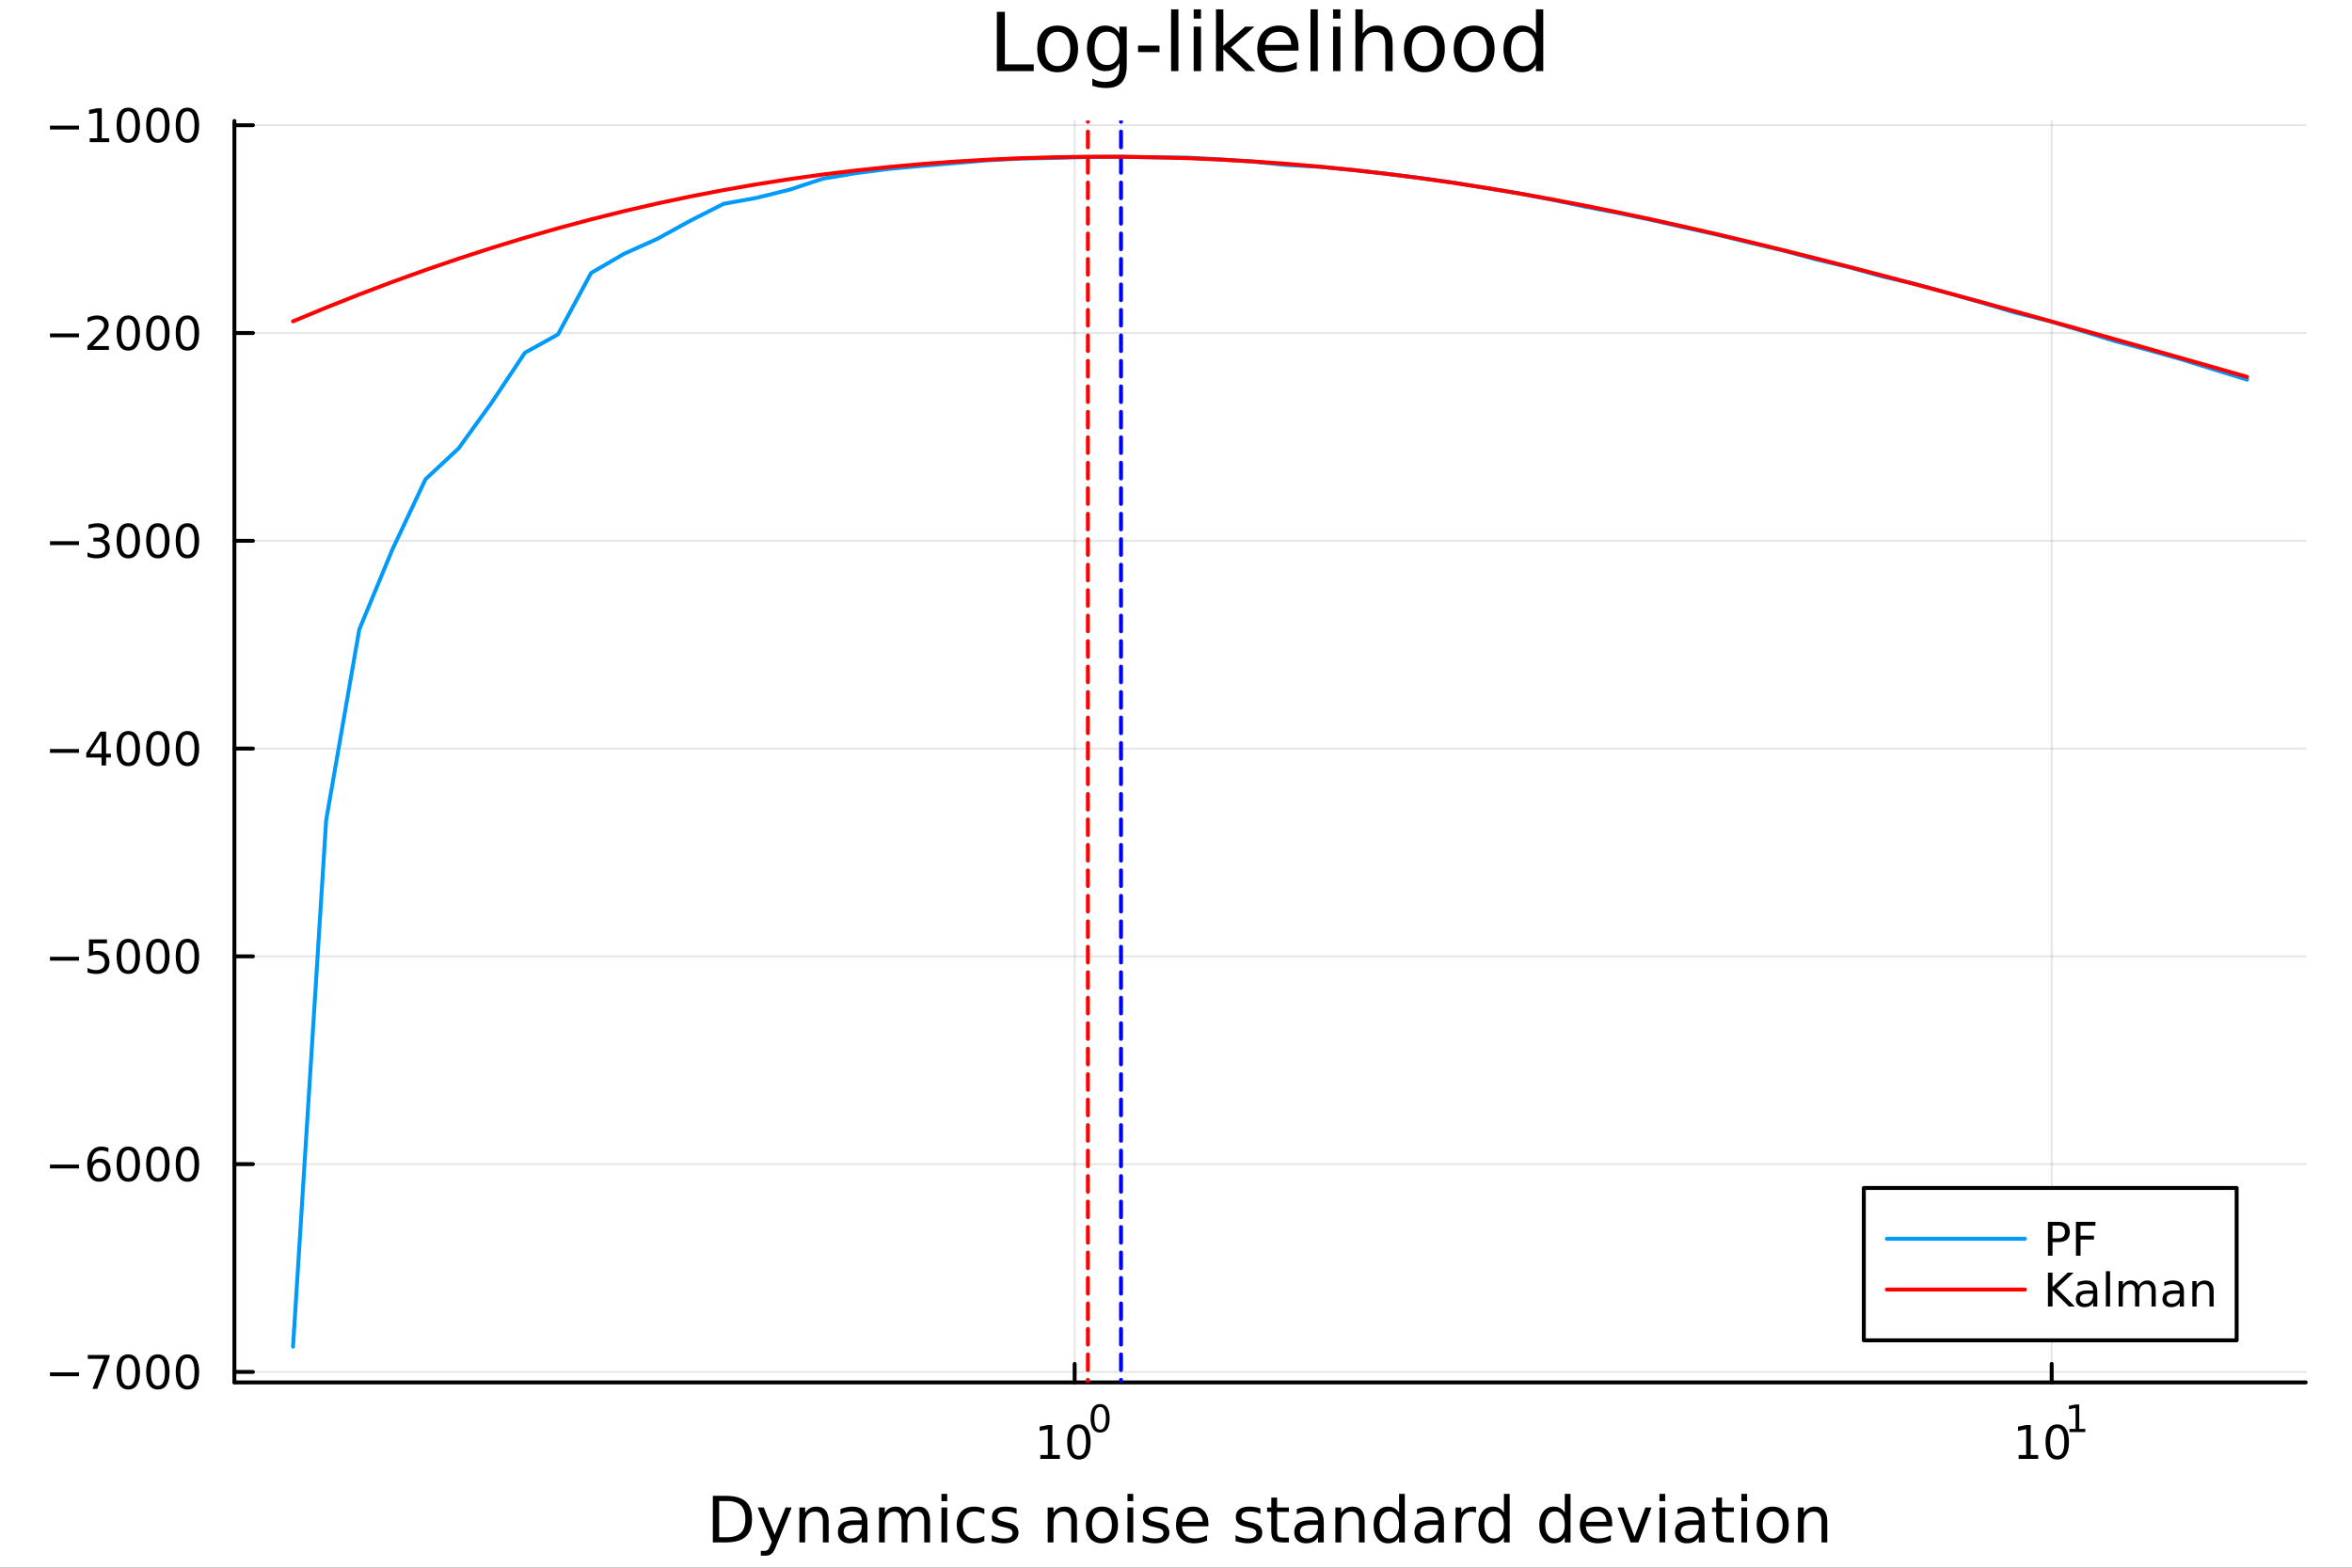 <?xml version="1.0" encoding="utf-8"?>
<svg xmlns="http://www.w3.org/2000/svg" xmlns:xlink="http://www.w3.org/1999/xlink" width="600" height="400" viewBox="0 0 2400 1600">
<rect x="0" y="0" width="2400" height="1600" fill="#333333" stroke="none"/>
<defs>
  <clipPath id="clip580">
    <rect x="0" y="0" width="2400" height="1600"/>
  </clipPath>
</defs>
<path clip-path="url(#clip580)" d="M0 1600 L2400 1600 L2400 0 L0 0  Z" fill="#ffffff" fill-rule="evenodd" fill-opacity="1"/>
<defs>
  <clipPath id="clip581">
    <rect x="480" y="0" width="1681" height="1600"/>
  </clipPath>
</defs>
<path clip-path="url(#clip580)" d="M239.19 1410.9 L2352.76 1410.9 L2352.76 123.472 L239.19 123.472  Z" fill="#ffffff" fill-rule="evenodd" fill-opacity="1"/>
<defs>
  <clipPath id="clip582">
    <rect x="239" y="123" width="2115" height="1288"/>
  </clipPath>
</defs>
<polyline clip-path="url(#clip582)" style="stroke:#000000; stroke-linecap:round; stroke-linejoin:round; stroke-width:2; stroke-opacity:0.1; fill:none" points="1096.58,1410.9 1096.58,123.472 "/>
<polyline clip-path="url(#clip582)" style="stroke:#000000; stroke-linecap:round; stroke-linejoin:round; stroke-width:2; stroke-opacity:0.1; fill:none" points="2093.55,1410.9 2093.55,123.472 "/>
<polyline clip-path="url(#clip582)" style="stroke:#000000; stroke-linecap:round; stroke-linejoin:round; stroke-width:2; stroke-opacity:0.1; fill:none" points="239.19,1400.2 2352.76,1400.2 "/>
<polyline clip-path="url(#clip582)" style="stroke:#000000; stroke-linecap:round; stroke-linejoin:round; stroke-width:2; stroke-opacity:0.1; fill:none" points="239.19,1188.13 2352.76,1188.13 "/>
<polyline clip-path="url(#clip582)" style="stroke:#000000; stroke-linecap:round; stroke-linejoin:round; stroke-width:2; stroke-opacity:0.1; fill:none" points="239.19,976.065 2352.76,976.065 "/>
<polyline clip-path="url(#clip582)" style="stroke:#000000; stroke-linecap:round; stroke-linejoin:round; stroke-width:2; stroke-opacity:0.1; fill:none" points="239.19,763.998 2352.76,763.998 "/>
<polyline clip-path="url(#clip582)" style="stroke:#000000; stroke-linecap:round; stroke-linejoin:round; stroke-width:2; stroke-opacity:0.1; fill:none" points="239.19,551.93 2352.76,551.93 "/>
<polyline clip-path="url(#clip582)" style="stroke:#000000; stroke-linecap:round; stroke-linejoin:round; stroke-width:2; stroke-opacity:0.1; fill:none" points="239.19,339.862 2352.76,339.862 "/>
<polyline clip-path="url(#clip582)" style="stroke:#000000; stroke-linecap:round; stroke-linejoin:round; stroke-width:2; stroke-opacity:0.1; fill:none" points="239.19,127.795 2352.76,127.795 "/>
<polyline clip-path="url(#clip580)" style="stroke:#000000; stroke-linecap:round; stroke-linejoin:round; stroke-width:4; stroke-opacity:1; fill:none" points="239.19,1410.9 2352.76,1410.9 "/>
<polyline clip-path="url(#clip580)" style="stroke:#000000; stroke-linecap:round; stroke-linejoin:round; stroke-width:4; stroke-opacity:1; fill:none" points="1096.58,1410.9 1096.58,1392 "/>
<polyline clip-path="url(#clip580)" style="stroke:#000000; stroke-linecap:round; stroke-linejoin:round; stroke-width:4; stroke-opacity:1; fill:none" points="2093.55,1410.9 2093.55,1392 "/>
<path clip-path="url(#clip580)" d="M1061.56 1485.02 L1069.2 1485.02 L1069.2 1458.66 L1060.89 1460.32 L1060.89 1456.06 L1069.16 1454.4 L1073.83 1454.4 L1073.83 1485.02 L1081.47 1485.02 L1081.47 1488.96 L1061.56 1488.96 L1061.56 1485.02 Z" fill="#000000" fill-rule="nonzero" fill-opacity="1" /><path clip-path="url(#clip580)" d="M1100.91 1457.48 Q1097.3 1457.48 1095.47 1461.04 Q1093.67 1464.58 1093.67 1471.71 Q1093.67 1478.82 1095.47 1482.38 Q1097.3 1485.92 1100.91 1485.92 Q1104.55 1485.92 1106.35 1482.38 Q1108.18 1478.82 1108.18 1471.71 Q1108.18 1464.58 1106.35 1461.04 Q1104.55 1457.48 1100.91 1457.48 M1100.91 1453.77 Q1106.72 1453.77 1109.78 1458.38 Q1112.86 1462.96 1112.86 1471.71 Q1112.86 1480.44 1109.78 1485.04 Q1106.72 1489.63 1100.91 1489.63 Q1095.1 1489.63 1092.03 1485.04 Q1088.97 1480.44 1088.97 1471.71 Q1088.97 1462.96 1092.03 1458.38 Q1095.1 1453.77 1100.91 1453.77 Z" fill="#000000" fill-rule="nonzero" fill-opacity="1" /><path clip-path="url(#clip580)" d="M1122.56 1435.97 Q1119.63 1435.97 1118.14 1438.86 Q1116.68 1441.74 1116.68 1447.53 Q1116.68 1453.31 1118.14 1456.2 Q1119.63 1459.08 1122.56 1459.08 Q1125.52 1459.08 1126.98 1456.2 Q1128.47 1453.31 1128.47 1447.53 Q1128.47 1441.74 1126.98 1438.86 Q1125.52 1435.97 1122.56 1435.97 M1122.56 1432.96 Q1127.28 1432.96 1129.77 1436.7 Q1132.27 1440.43 1132.27 1447.53 Q1132.27 1454.62 1129.77 1458.37 Q1127.28 1462.09 1122.56 1462.09 Q1117.84 1462.09 1115.34 1458.37 Q1112.86 1454.62 1112.86 1447.53 Q1112.86 1440.43 1115.34 1436.7 Q1117.84 1432.96 1122.56 1432.96 Z" fill="#000000" fill-rule="nonzero" fill-opacity="1" /><path clip-path="url(#clip580)" d="M2059.87 1485.02 L2067.51 1485.02 L2067.51 1458.66 L2059.2 1460.32 L2059.2 1456.06 L2067.47 1454.4 L2072.14 1454.4 L2072.14 1485.02 L2079.78 1485.02 L2079.78 1488.96 L2059.87 1488.96 L2059.87 1485.02 Z" fill="#000000" fill-rule="nonzero" fill-opacity="1" /><path clip-path="url(#clip580)" d="M2099.22 1457.48 Q2095.61 1457.48 2093.78 1461.04 Q2091.98 1464.58 2091.98 1471.71 Q2091.98 1478.82 2093.78 1482.38 Q2095.61 1485.92 2099.22 1485.92 Q2102.86 1485.92 2104.66 1482.38 Q2106.49 1478.82 2106.49 1471.71 Q2106.49 1464.58 2104.66 1461.04 Q2102.86 1457.48 2099.22 1457.48 M2099.22 1453.77 Q2105.03 1453.77 2108.09 1458.38 Q2111.17 1462.96 2111.17 1471.71 Q2111.17 1480.44 2108.09 1485.04 Q2105.03 1489.63 2099.22 1489.63 Q2093.41 1489.63 2090.34 1485.04 Q2087.28 1480.44 2087.28 1471.71 Q2087.28 1462.96 2090.34 1458.38 Q2093.41 1453.77 2099.22 1453.77 Z" fill="#000000" fill-rule="nonzero" fill-opacity="1" /><path clip-path="url(#clip580)" d="M2111.71 1458.35 L2117.92 1458.35 L2117.92 1436.93 L2111.17 1438.28 L2111.17 1434.82 L2117.88 1433.47 L2121.68 1433.47 L2121.68 1458.35 L2127.89 1458.35 L2127.89 1461.55 L2111.71 1461.55 L2111.71 1458.35 Z" fill="#000000" fill-rule="nonzero" fill-opacity="1" /><path clip-path="url(#clip580)" d="M733.834 1531.95 L733.834 1568.9 L741.6 1568.9 Q751.435 1568.9 755.986 1564.45 Q760.569 1559.99 760.569 1550.38 Q760.569 1540.83 755.986 1536.4 Q751.435 1531.95 741.6 1531.95 L733.834 1531.95 M727.404 1526.67 L740.613 1526.67 Q754.427 1526.67 760.888 1532.43 Q767.349 1538.16 767.349 1550.38 Q767.349 1562.66 760.856 1568.42 Q754.363 1574.19 740.613 1574.19 L727.404 1574.19 L727.404 1526.67 Z" fill="#000000" fill-rule="nonzero" fill-opacity="1" /><path clip-path="url(#clip580)" d="M792.175 1577.5 Q789.693 1583.86 787.337 1585.8 Q784.982 1587.74 781.035 1587.74 L776.356 1587.74 L776.356 1582.84 L779.794 1582.84 Q782.213 1582.84 783.55 1581.7 Q784.886 1580.55 786.51 1576.29 L787.56 1573.61 L773.142 1538.54 L779.348 1538.54 L790.488 1566.42 L801.628 1538.54 L807.835 1538.54 L792.175 1577.5 Z" fill="#000000" fill-rule="nonzero" fill-opacity="1" /><path clip-path="url(#clip580)" d="M845.552 1552.67 L845.552 1574.19 L839.695 1574.19 L839.695 1552.86 Q839.695 1547.8 837.722 1545.29 Q835.748 1542.77 831.802 1542.77 Q827.059 1542.77 824.322 1545.79 Q821.585 1548.82 821.585 1554.04 L821.585 1574.19 L815.696 1574.19 L815.696 1538.54 L821.585 1538.54 L821.585 1544.08 Q823.685 1540.86 826.518 1539.27 Q829.383 1537.68 833.107 1537.68 Q839.25 1537.68 842.401 1541.5 Q845.552 1545.29 845.552 1552.67 Z" fill="#000000" fill-rule="nonzero" fill-opacity="1" /><path clip-path="url(#clip580)" d="M873.433 1556.27 Q866.336 1556.27 863.598 1557.89 Q860.861 1559.51 860.861 1563.43 Q860.861 1566.55 862.898 1568.39 Q864.967 1570.21 868.5 1570.21 Q873.37 1570.21 876.298 1566.77 Q879.258 1563.3 879.258 1557.57 L879.258 1556.27 L873.433 1556.27 M885.115 1553.85 L885.115 1574.19 L879.258 1574.19 L879.258 1568.77 Q877.253 1572.02 874.261 1573.58 Q871.269 1575.11 866.94 1575.11 Q861.466 1575.11 858.219 1572.05 Q855.005 1568.97 855.005 1563.81 Q855.005 1557.79 859.015 1554.74 Q863.057 1551.68 871.046 1551.68 L879.258 1551.68 L879.258 1551.11 Q879.258 1547.07 876.584 1544.87 Q873.943 1542.64 869.137 1542.64 Q866.081 1542.64 863.185 1543.38 Q860.288 1544.11 857.615 1545.57 L857.615 1540.16 Q860.829 1538.92 863.853 1538.31 Q866.877 1537.68 869.741 1537.68 Q877.476 1537.68 881.295 1541.69 Q885.115 1545.7 885.115 1553.85 Z" fill="#000000" fill-rule="nonzero" fill-opacity="1" /><path clip-path="url(#clip580)" d="M924.932 1545.38 Q927.128 1541.43 930.184 1539.56 Q933.239 1537.68 937.377 1537.68 Q942.947 1537.68 945.971 1541.59 Q948.994 1545.48 948.994 1552.67 L948.994 1574.19 L943.106 1574.19 L943.106 1552.86 Q943.106 1547.74 941.292 1545.25 Q939.478 1542.77 935.754 1542.77 Q931.202 1542.77 928.56 1545.79 Q925.919 1548.82 925.919 1554.04 L925.919 1574.19 L920.03 1574.19 L920.03 1552.86 Q920.03 1547.7 918.216 1545.25 Q916.402 1542.77 912.614 1542.77 Q908.127 1542.77 905.485 1545.83 Q902.843 1548.85 902.843 1554.04 L902.843 1574.19 L896.955 1574.19 L896.955 1538.54 L902.843 1538.54 L902.843 1544.08 Q904.848 1540.8 907.649 1539.24 Q910.45 1537.68 914.301 1537.68 Q918.184 1537.68 920.89 1539.65 Q923.627 1541.62 924.932 1545.38 Z" fill="#000000" fill-rule="nonzero" fill-opacity="1" /><path clip-path="url(#clip580)" d="M960.675 1538.54 L966.532 1538.54 L966.532 1574.19 L960.675 1574.19 L960.675 1538.54 M960.675 1524.66 L966.532 1524.66 L966.532 1532.08 L960.675 1532.08 L960.675 1524.66 Z" fill="#000000" fill-rule="nonzero" fill-opacity="1" /><path clip-path="url(#clip580)" d="M1004.44 1539.91 L1004.44 1545.38 Q1001.96 1544.01 999.443 1543.34 Q996.96 1542.64 994.414 1542.64 Q988.716 1542.64 985.565 1546.27 Q982.414 1549.87 982.414 1556.39 Q982.414 1562.92 985.565 1566.55 Q988.716 1570.14 994.414 1570.14 Q996.96 1570.14 999.443 1569.47 Q1001.96 1568.77 1004.44 1567.41 L1004.44 1572.82 Q1001.99 1573.96 999.347 1574.54 Q996.737 1575.11 993.777 1575.11 Q985.725 1575.11 980.982 1570.05 Q976.24 1564.99 976.24 1556.39 Q976.24 1547.67 981.014 1542.68 Q985.82 1537.68 994.159 1537.68 Q996.865 1537.68 999.443 1538.25 Q1002.02 1538.79 1004.44 1539.91 Z" fill="#000000" fill-rule="nonzero" fill-opacity="1" /><path clip-path="url(#clip580)" d="M1037.35 1539.59 L1037.35 1545.13 Q1034.87 1543.85 1032.19 1543.22 Q1029.52 1542.58 1026.66 1542.58 Q1022.3 1542.58 1020.1 1543.92 Q1017.93 1545.25 1017.93 1547.93 Q1017.93 1549.96 1019.49 1551.14 Q1021.05 1552.29 1025.76 1553.34 L1027.77 1553.78 Q1034.01 1555.12 1036.62 1557.57 Q1039.26 1559.99 1039.26 1564.35 Q1039.26 1569.32 1035.31 1572.21 Q1031.4 1575.11 1024.52 1575.11 Q1021.66 1575.11 1018.54 1574.54 Q1015.45 1573.99 1012.01 1572.88 L1012.01 1566.83 Q1015.26 1568.52 1018.41 1569.38 Q1021.56 1570.21 1024.65 1570.21 Q1028.79 1570.21 1031.02 1568.81 Q1033.24 1567.37 1033.24 1564.8 Q1033.24 1562.41 1031.62 1561.14 Q1030.03 1559.86 1024.59 1558.68 L1022.55 1558.21 Q1017.11 1557.06 1014.69 1554.71 Q1012.27 1552.32 1012.27 1548.18 Q1012.27 1543.15 1015.83 1540.42 Q1019.4 1537.68 1025.96 1537.68 Q1029.2 1537.68 1032.07 1538.16 Q1034.93 1538.63 1037.35 1539.59 Z" fill="#000000" fill-rule="nonzero" fill-opacity="1" /><path clip-path="url(#clip580)" d="M1098.94 1552.67 L1098.94 1574.19 L1093.08 1574.19 L1093.08 1552.86 Q1093.08 1547.8 1091.11 1545.29 Q1089.14 1542.77 1085.19 1542.77 Q1080.45 1542.77 1077.71 1545.79 Q1074.97 1548.82 1074.97 1554.04 L1074.97 1574.19 L1069.08 1574.19 L1069.08 1538.54 L1074.97 1538.54 L1074.97 1544.08 Q1077.07 1540.86 1079.91 1539.27 Q1082.77 1537.68 1086.49 1537.68 Q1092.64 1537.68 1095.79 1541.5 Q1098.94 1545.29 1098.94 1552.67 Z" fill="#000000" fill-rule="nonzero" fill-opacity="1" /><path clip-path="url(#clip580)" d="M1124.43 1542.64 Q1119.72 1542.64 1116.99 1546.34 Q1114.25 1550 1114.25 1556.39 Q1114.25 1562.79 1116.95 1566.48 Q1119.69 1570.14 1124.43 1570.14 Q1129.11 1570.14 1131.85 1566.45 Q1134.59 1562.76 1134.59 1556.39 Q1134.59 1550.06 1131.85 1546.37 Q1129.11 1542.64 1124.43 1542.64 M1124.43 1537.68 Q1132.07 1537.68 1136.43 1542.64 Q1140.79 1547.61 1140.79 1556.39 Q1140.79 1565.15 1136.43 1570.14 Q1132.07 1575.11 1124.43 1575.11 Q1116.76 1575.11 1112.4 1570.14 Q1108.07 1565.15 1108.07 1556.39 Q1108.07 1547.61 1112.4 1542.64 Q1116.76 1537.68 1124.43 1537.68 Z" fill="#000000" fill-rule="nonzero" fill-opacity="1" /><path clip-path="url(#clip580)" d="M1150.5 1538.54 L1156.36 1538.54 L1156.36 1574.19 L1150.5 1574.19 L1150.5 1538.54 M1150.5 1524.66 L1156.36 1524.66 L1156.36 1532.08 L1150.5 1532.08 L1150.5 1524.66 Z" fill="#000000" fill-rule="nonzero" fill-opacity="1" /><path clip-path="url(#clip580)" d="M1191.34 1539.59 L1191.34 1545.13 Q1188.85 1543.85 1186.18 1543.22 Q1183.51 1542.58 1180.64 1542.58 Q1176.28 1542.58 1174.09 1543.92 Q1171.92 1545.25 1171.92 1547.93 Q1171.92 1549.96 1173.48 1551.14 Q1175.04 1552.29 1179.75 1553.34 L1181.76 1553.78 Q1187.99 1555.12 1190.6 1557.57 Q1193.25 1559.99 1193.25 1564.35 Q1193.25 1569.32 1189.3 1572.21 Q1185.38 1575.11 1178.51 1575.11 Q1175.65 1575.11 1172.53 1574.54 Q1169.44 1573.99 1166 1572.88 L1166 1566.83 Q1169.25 1568.52 1172.4 1569.38 Q1175.55 1570.21 1178.64 1570.21 Q1182.77 1570.21 1185 1568.81 Q1187.23 1567.37 1187.23 1564.8 Q1187.23 1562.41 1185.61 1561.14 Q1184.02 1559.86 1178.57 1558.68 L1176.54 1558.21 Q1171.09 1557.06 1168.67 1554.71 Q1166.26 1552.32 1166.26 1548.18 Q1166.26 1543.15 1169.82 1540.42 Q1173.39 1537.68 1179.94 1537.68 Q1183.19 1537.68 1186.05 1538.16 Q1188.92 1538.63 1191.34 1539.59 Z" fill="#000000" fill-rule="nonzero" fill-opacity="1" /><path clip-path="url(#clip580)" d="M1233.06 1554.9 L1233.06 1557.76 L1206.14 1557.76 Q1206.52 1563.81 1209.77 1566.99 Q1213.04 1570.14 1218.87 1570.14 Q1222.24 1570.14 1225.39 1569.32 Q1228.58 1568.49 1231.7 1566.83 L1231.7 1572.37 Q1228.54 1573.71 1225.23 1574.41 Q1221.92 1575.11 1218.52 1575.11 Q1209.99 1575.11 1204.99 1570.14 Q1200.03 1565.18 1200.03 1556.71 Q1200.03 1547.96 1204.74 1542.83 Q1209.48 1537.68 1217.5 1537.68 Q1224.69 1537.68 1228.86 1542.33 Q1233.06 1546.94 1233.06 1554.9 M1227.21 1553.18 Q1227.14 1548.37 1224.5 1545.51 Q1221.89 1542.64 1217.56 1542.64 Q1212.66 1542.64 1209.7 1545.41 Q1206.77 1548.18 1206.33 1553.21 L1227.21 1553.18 Z" fill="#000000" fill-rule="nonzero" fill-opacity="1" /><path clip-path="url(#clip580)" d="M1286.12 1539.59 L1286.12 1545.13 Q1283.64 1543.85 1280.97 1543.22 Q1278.29 1542.58 1275.43 1542.58 Q1271.07 1542.58 1268.87 1543.92 Q1266.71 1545.25 1266.71 1547.93 Q1266.71 1549.96 1268.27 1551.14 Q1269.83 1552.29 1274.54 1553.34 L1276.54 1553.78 Q1282.78 1555.12 1285.39 1557.57 Q1288.03 1559.99 1288.03 1564.35 Q1288.03 1569.32 1284.09 1572.21 Q1280.17 1575.11 1273.3 1575.11 Q1270.43 1575.11 1267.31 1574.54 Q1264.22 1573.99 1260.79 1572.88 L1260.79 1566.83 Q1264.03 1568.52 1267.18 1569.38 Q1270.34 1570.21 1273.42 1570.21 Q1277.56 1570.21 1279.79 1568.81 Q1282.02 1567.37 1282.02 1564.8 Q1282.02 1562.41 1280.39 1561.14 Q1278.8 1559.86 1273.36 1558.68 L1271.32 1558.21 Q1265.88 1557.06 1263.46 1554.71 Q1261.04 1552.32 1261.04 1548.18 Q1261.04 1543.15 1264.61 1540.42 Q1268.17 1537.68 1274.73 1537.68 Q1277.97 1537.68 1280.84 1538.16 Q1283.7 1538.63 1286.12 1539.59 Z" fill="#000000" fill-rule="nonzero" fill-opacity="1" /><path clip-path="url(#clip580)" d="M1303.15 1528.42 L1303.15 1538.54 L1315.21 1538.54 L1315.21 1543.09 L1303.15 1543.09 L1303.15 1562.44 Q1303.15 1566.8 1304.33 1568.04 Q1305.54 1569.28 1309.2 1569.28 L1315.21 1569.28 L1315.21 1574.19 L1309.2 1574.19 Q1302.42 1574.19 1299.84 1571.67 Q1297.26 1569.12 1297.26 1562.44 L1297.26 1543.09 L1292.97 1543.09 L1292.97 1538.54 L1297.26 1538.54 L1297.26 1528.42 L1303.15 1528.42 Z" fill="#000000" fill-rule="nonzero" fill-opacity="1" /><path clip-path="url(#clip580)" d="M1339.12 1556.27 Q1332.02 1556.27 1329.28 1557.89 Q1326.54 1559.51 1326.54 1563.43 Q1326.54 1566.55 1328.58 1568.39 Q1330.65 1570.21 1334.18 1570.21 Q1339.05 1570.21 1341.98 1566.77 Q1344.94 1563.3 1344.94 1557.57 L1344.94 1556.27 L1339.12 1556.27 M1350.8 1553.85 L1350.8 1574.19 L1344.94 1574.19 L1344.94 1568.77 Q1342.94 1572.02 1339.94 1573.58 Q1336.95 1575.11 1332.62 1575.11 Q1327.15 1575.11 1323.9 1572.05 Q1320.69 1568.97 1320.69 1563.81 Q1320.69 1557.79 1324.7 1554.74 Q1328.74 1551.68 1336.73 1551.68 L1344.94 1551.68 L1344.94 1551.11 Q1344.94 1547.07 1342.27 1544.87 Q1339.63 1542.64 1334.82 1542.64 Q1331.76 1542.64 1328.87 1543.38 Q1325.97 1544.11 1323.3 1545.57 L1323.3 1540.16 Q1326.51 1538.92 1329.54 1538.31 Q1332.56 1537.68 1335.42 1537.68 Q1343.16 1537.68 1346.98 1541.69 Q1350.8 1545.7 1350.8 1553.85 Z" fill="#000000" fill-rule="nonzero" fill-opacity="1" /><path clip-path="url(#clip580)" d="M1392.49 1552.67 L1392.49 1574.19 L1386.64 1574.19 L1386.64 1552.86 Q1386.64 1547.8 1384.66 1545.29 Q1382.69 1542.77 1378.74 1542.77 Q1374 1542.77 1371.26 1545.79 Q1368.53 1548.82 1368.53 1554.04 L1368.53 1574.19 L1362.64 1574.19 L1362.64 1538.54 L1368.53 1538.54 L1368.53 1544.08 Q1370.63 1540.86 1373.46 1539.27 Q1376.32 1537.68 1380.05 1537.68 Q1386.19 1537.68 1389.34 1541.5 Q1392.49 1545.29 1392.49 1552.67 Z" fill="#000000" fill-rule="nonzero" fill-opacity="1" /><path clip-path="url(#clip580)" d="M1427.63 1543.95 L1427.63 1524.66 L1433.49 1524.66 L1433.49 1574.19 L1427.63 1574.19 L1427.63 1568.84 Q1425.79 1572.02 1422.95 1573.58 Q1420.15 1575.11 1416.21 1575.11 Q1409.74 1575.11 1405.67 1569.95 Q1401.63 1564.8 1401.63 1556.39 Q1401.63 1547.99 1405.67 1542.83 Q1409.74 1537.68 1416.21 1537.68 Q1420.15 1537.68 1422.95 1539.24 Q1425.79 1540.77 1427.63 1543.95 M1407.68 1556.39 Q1407.68 1562.85 1410.32 1566.55 Q1412.99 1570.21 1417.64 1570.21 Q1422.28 1570.21 1424.96 1566.55 Q1427.63 1562.85 1427.63 1556.39 Q1427.63 1549.93 1424.96 1546.27 Q1422.28 1542.58 1417.64 1542.58 Q1412.99 1542.58 1410.32 1546.27 Q1407.68 1549.93 1407.68 1556.39 Z" fill="#000000" fill-rule="nonzero" fill-opacity="1" /><path clip-path="url(#clip580)" d="M1461.75 1556.27 Q1454.65 1556.27 1451.92 1557.89 Q1449.18 1559.51 1449.18 1563.43 Q1449.18 1566.55 1451.22 1568.39 Q1453.29 1570.21 1456.82 1570.21 Q1461.69 1570.21 1464.62 1566.77 Q1467.58 1563.3 1467.58 1557.57 L1467.58 1556.27 L1461.75 1556.27 M1473.43 1553.85 L1473.43 1574.19 L1467.58 1574.19 L1467.58 1568.77 Q1465.57 1572.02 1462.58 1573.58 Q1459.59 1575.11 1455.26 1575.11 Q1449.78 1575.11 1446.54 1572.05 Q1443.32 1568.97 1443.32 1563.81 Q1443.32 1557.79 1447.33 1554.74 Q1451.38 1551.68 1459.36 1551.68 L1467.58 1551.68 L1467.58 1551.11 Q1467.58 1547.07 1464.9 1544.87 Q1462.26 1542.64 1457.46 1542.64 Q1454.4 1542.64 1451.5 1543.38 Q1448.61 1544.11 1445.93 1545.57 L1445.93 1540.16 Q1449.15 1538.92 1452.17 1538.31 Q1455.2 1537.68 1458.06 1537.68 Q1465.79 1537.68 1469.61 1541.69 Q1473.43 1545.7 1473.43 1553.85 Z" fill="#000000" fill-rule="nonzero" fill-opacity="1" /><path clip-path="url(#clip580)" d="M1506.15 1544.01 Q1505.17 1543.44 1503.99 1543.18 Q1502.84 1542.9 1501.44 1542.9 Q1496.48 1542.9 1493.8 1546.14 Q1491.16 1549.36 1491.16 1555.41 L1491.16 1574.19 L1485.27 1574.19 L1485.27 1538.54 L1491.16 1538.54 L1491.16 1544.08 Q1493.01 1540.83 1495.97 1539.27 Q1498.93 1537.68 1503.16 1537.68 Q1503.77 1537.68 1504.5 1537.77 Q1505.23 1537.84 1506.12 1538 L1506.15 1544.01 Z" fill="#000000" fill-rule="nonzero" fill-opacity="1" /><path clip-path="url(#clip580)" d="M1534.61 1543.95 L1534.61 1524.66 L1540.46 1524.66 L1540.46 1574.19 L1534.61 1574.19 L1534.61 1568.84 Q1532.76 1572.02 1529.93 1573.58 Q1527.13 1575.11 1523.18 1575.11 Q1516.72 1575.11 1512.65 1569.95 Q1508.6 1564.8 1508.6 1556.39 Q1508.6 1547.99 1512.65 1542.83 Q1516.72 1537.68 1523.18 1537.68 Q1527.13 1537.68 1529.93 1539.24 Q1532.76 1540.77 1534.61 1543.95 M1514.65 1556.39 Q1514.65 1562.85 1517.29 1566.55 Q1519.97 1570.21 1524.61 1570.21 Q1529.26 1570.21 1531.93 1566.55 Q1534.61 1562.85 1534.61 1556.39 Q1534.61 1549.93 1531.93 1546.27 Q1529.26 1542.58 1524.61 1542.58 Q1519.97 1542.58 1517.29 1546.27 Q1514.65 1549.93 1514.65 1556.39 Z" fill="#000000" fill-rule="nonzero" fill-opacity="1" /><path clip-path="url(#clip580)" d="M1596.71 1543.95 L1596.71 1524.66 L1602.56 1524.66 L1602.56 1574.19 L1596.71 1574.19 L1596.71 1568.84 Q1594.86 1572.02 1592.03 1573.58 Q1589.23 1575.11 1585.28 1575.11 Q1578.82 1575.11 1574.74 1569.95 Q1570.7 1564.8 1570.7 1556.39 Q1570.7 1547.99 1574.74 1542.83 Q1578.82 1537.68 1585.28 1537.68 Q1589.23 1537.68 1592.03 1539.24 Q1594.86 1540.77 1596.71 1543.95 M1576.75 1556.39 Q1576.75 1562.85 1579.39 1566.55 Q1582.06 1570.21 1586.71 1570.21 Q1591.36 1570.21 1594.03 1566.55 Q1596.71 1562.85 1596.71 1556.39 Q1596.71 1549.93 1594.03 1546.27 Q1591.36 1542.58 1586.71 1542.58 Q1582.06 1542.58 1579.39 1546.27 Q1576.75 1549.93 1576.75 1556.39 Z" fill="#000000" fill-rule="nonzero" fill-opacity="1" /><path clip-path="url(#clip580)" d="M1645.12 1554.9 L1645.12 1557.76 L1618.19 1557.76 Q1618.57 1563.81 1621.82 1566.99 Q1625.1 1570.14 1630.92 1570.14 Q1634.29 1570.14 1637.45 1569.32 Q1640.63 1568.49 1643.75 1566.83 L1643.75 1572.37 Q1640.6 1573.71 1637.29 1574.41 Q1633.98 1575.11 1630.57 1575.11 Q1622.04 1575.11 1617.04 1570.14 Q1612.08 1565.18 1612.08 1556.71 Q1612.08 1547.96 1616.79 1542.83 Q1621.53 1537.68 1629.55 1537.68 Q1636.75 1537.68 1640.91 1542.33 Q1645.12 1546.94 1645.12 1554.9 M1639.26 1553.18 Q1639.2 1548.37 1636.55 1545.51 Q1633.94 1542.64 1629.62 1542.64 Q1624.71 1542.64 1621.75 1545.41 Q1618.83 1548.18 1618.38 1553.21 L1639.26 1553.18 Z" fill="#000000" fill-rule="nonzero" fill-opacity="1" /><path clip-path="url(#clip580)" d="M1650.53 1538.54 L1656.73 1538.54 L1667.87 1568.46 L1679.01 1538.54 L1685.22 1538.54 L1671.85 1574.19 L1663.9 1574.19 L1650.53 1538.54 Z" fill="#000000" fill-rule="nonzero" fill-opacity="1" /><path clip-path="url(#clip580)" d="M1693.3 1538.54 L1699.16 1538.54 L1699.16 1574.19 L1693.3 1574.19 L1693.3 1538.54 M1693.3 1524.66 L1699.16 1524.66 L1699.16 1532.08 L1693.3 1532.08 L1693.3 1524.66 Z" fill="#000000" fill-rule="nonzero" fill-opacity="1" /><path clip-path="url(#clip580)" d="M1727.62 1556.27 Q1720.52 1556.27 1717.78 1557.89 Q1715.04 1559.51 1715.04 1563.43 Q1715.04 1566.55 1717.08 1568.39 Q1719.15 1570.21 1722.68 1570.21 Q1727.55 1570.21 1730.48 1566.77 Q1733.44 1563.3 1733.44 1557.57 L1733.44 1556.27 L1727.62 1556.27 M1739.3 1553.85 L1739.3 1574.19 L1733.44 1574.19 L1733.44 1568.77 Q1731.44 1572.02 1728.44 1573.58 Q1725.45 1575.11 1721.12 1575.11 Q1715.65 1575.11 1712.4 1572.05 Q1709.19 1568.97 1709.19 1563.81 Q1709.19 1557.79 1713.2 1554.74 Q1717.24 1551.68 1725.23 1551.68 L1733.44 1551.68 L1733.44 1551.11 Q1733.44 1547.07 1730.77 1544.87 Q1728.13 1542.64 1723.32 1542.64 Q1720.26 1542.64 1717.37 1543.38 Q1714.47 1544.11 1711.8 1545.57 L1711.8 1540.16 Q1715.01 1538.92 1718.04 1538.31 Q1721.06 1537.68 1723.92 1537.68 Q1731.66 1537.68 1735.48 1541.69 Q1739.3 1545.7 1739.3 1553.85 Z" fill="#000000" fill-rule="nonzero" fill-opacity="1" /><path clip-path="url(#clip580)" d="M1757.15 1528.42 L1757.15 1538.54 L1769.22 1538.54 L1769.22 1543.09 L1757.15 1543.09 L1757.15 1562.44 Q1757.15 1566.8 1758.33 1568.04 Q1759.54 1569.28 1763.2 1569.28 L1769.22 1569.28 L1769.22 1574.19 L1763.2 1574.19 Q1756.42 1574.19 1753.84 1571.67 Q1751.26 1569.12 1751.26 1562.44 L1751.26 1543.09 L1746.97 1543.09 L1746.97 1538.54 L1751.26 1538.54 L1751.26 1528.42 L1757.15 1528.42 Z" fill="#000000" fill-rule="nonzero" fill-opacity="1" /><path clip-path="url(#clip580)" d="M1776.92 1538.54 L1782.77 1538.54 L1782.77 1574.19 L1776.92 1574.19 L1776.92 1538.54 M1776.92 1524.66 L1782.77 1524.66 L1782.77 1532.08 L1776.92 1532.08 L1776.92 1524.66 Z" fill="#000000" fill-rule="nonzero" fill-opacity="1" /><path clip-path="url(#clip580)" d="M1808.84 1542.64 Q1804.13 1542.64 1801.39 1546.34 Q1798.66 1550 1798.66 1556.39 Q1798.66 1562.79 1801.36 1566.48 Q1804.1 1570.14 1808.84 1570.14 Q1813.52 1570.14 1816.26 1566.45 Q1819 1562.76 1819 1556.39 Q1819 1550.06 1816.26 1546.37 Q1813.52 1542.64 1808.84 1542.64 M1808.84 1537.68 Q1816.48 1537.68 1820.84 1542.64 Q1825.2 1547.61 1825.2 1556.39 Q1825.2 1565.15 1820.84 1570.14 Q1816.48 1575.11 1808.84 1575.11 Q1801.17 1575.11 1796.81 1570.14 Q1792.48 1565.15 1792.48 1556.39 Q1792.48 1547.61 1796.81 1542.64 Q1801.17 1537.68 1808.84 1537.68 Z" fill="#000000" fill-rule="nonzero" fill-opacity="1" /><path clip-path="url(#clip580)" d="M1864.54 1552.67 L1864.54 1574.19 L1858.69 1574.19 L1858.69 1552.86 Q1858.69 1547.8 1856.71 1545.29 Q1854.74 1542.77 1850.79 1542.77 Q1846.05 1542.77 1843.31 1545.79 Q1840.58 1548.82 1840.58 1554.04 L1840.58 1574.19 L1834.69 1574.19 L1834.69 1538.54 L1840.58 1538.54 L1840.58 1544.08 Q1842.68 1540.86 1845.51 1539.27 Q1848.37 1537.68 1852.1 1537.68 Q1858.24 1537.68 1861.39 1541.5 Q1864.54 1545.29 1864.54 1552.67 Z" fill="#000000" fill-rule="nonzero" fill-opacity="1" /><polyline clip-path="url(#clip580)" style="stroke:#000000; stroke-linecap:round; stroke-linejoin:round; stroke-width:4; stroke-opacity:1; fill:none" points="239.19,1410.9 239.19,123.472 "/>
<polyline clip-path="url(#clip580)" style="stroke:#000000; stroke-linecap:round; stroke-linejoin:round; stroke-width:4; stroke-opacity:1; fill:none" points="239.19,1400.2 258.088,1400.2 "/>
<polyline clip-path="url(#clip580)" style="stroke:#000000; stroke-linecap:round; stroke-linejoin:round; stroke-width:4; stroke-opacity:1; fill:none" points="239.19,1188.13 258.088,1188.13 "/>
<polyline clip-path="url(#clip580)" style="stroke:#000000; stroke-linecap:round; stroke-linejoin:round; stroke-width:4; stroke-opacity:1; fill:none" points="239.19,976.065 258.088,976.065 "/>
<polyline clip-path="url(#clip580)" style="stroke:#000000; stroke-linecap:round; stroke-linejoin:round; stroke-width:4; stroke-opacity:1; fill:none" points="239.19,763.998 258.088,763.998 "/>
<polyline clip-path="url(#clip580)" style="stroke:#000000; stroke-linecap:round; stroke-linejoin:round; stroke-width:4; stroke-opacity:1; fill:none" points="239.19,551.93 258.088,551.93 "/>
<polyline clip-path="url(#clip580)" style="stroke:#000000; stroke-linecap:round; stroke-linejoin:round; stroke-width:4; stroke-opacity:1; fill:none" points="239.19,339.862 258.088,339.862 "/>
<polyline clip-path="url(#clip580)" style="stroke:#000000; stroke-linecap:round; stroke-linejoin:round; stroke-width:4; stroke-opacity:1; fill:none" points="239.19,127.795 258.088,127.795 "/>
<path clip-path="url(#clip580)" d="M50.992 1400.65 L80.668 1400.65 L80.668 1404.59 L50.992 1404.59 L50.992 1400.65 Z" fill="#000000" fill-rule="nonzero" fill-opacity="1" /><path clip-path="url(#clip580)" d="M89.58 1382.92 L111.802 1382.92 L111.802 1384.91 L99.256 1417.48 L94.371 1417.48 L106.177 1386.86 L89.58 1386.86 L89.58 1382.92 Z" fill="#000000" fill-rule="nonzero" fill-opacity="1" /><path clip-path="url(#clip580)" d="M130.922 1386 Q127.311 1386 125.482 1389.56 Q123.677 1393.11 123.677 1400.24 Q123.677 1407.34 125.482 1410.91 Q127.311 1414.45 130.922 1414.45 Q134.556 1414.45 136.362 1410.91 Q138.191 1407.34 138.191 1400.24 Q138.191 1393.11 136.362 1389.56 Q134.556 1386 130.922 1386 M130.922 1382.3 Q136.732 1382.3 139.788 1386.9 Q142.867 1391.49 142.867 1400.24 Q142.867 1408.96 139.788 1413.57 Q136.732 1418.15 130.922 1418.15 Q125.112 1418.15 122.033 1413.57 Q118.978 1408.96 118.978 1400.24 Q118.978 1391.49 122.033 1386.9 Q125.112 1382.3 130.922 1382.3 Z" fill="#000000" fill-rule="nonzero" fill-opacity="1" /><path clip-path="url(#clip580)" d="M161.084 1386 Q157.473 1386 155.644 1389.56 Q153.839 1393.11 153.839 1400.24 Q153.839 1407.34 155.644 1410.91 Q157.473 1414.45 161.084 1414.45 Q164.718 1414.45 166.524 1410.91 Q168.353 1407.34 168.353 1400.24 Q168.353 1393.11 166.524 1389.56 Q164.718 1386 161.084 1386 M161.084 1382.3 Q166.894 1382.3 169.95 1386.9 Q173.029 1391.49 173.029 1400.24 Q173.029 1408.96 169.95 1413.57 Q166.894 1418.15 161.084 1418.15 Q155.274 1418.15 152.195 1413.57 Q149.14 1408.96 149.14 1400.24 Q149.14 1391.49 152.195 1386.9 Q155.274 1382.3 161.084 1382.3 Z" fill="#000000" fill-rule="nonzero" fill-opacity="1" /><path clip-path="url(#clip580)" d="M191.246 1386 Q187.635 1386 185.806 1389.56 Q184.001 1393.11 184.001 1400.24 Q184.001 1407.34 185.806 1410.91 Q187.635 1414.45 191.246 1414.45 Q194.88 1414.45 196.686 1410.91 Q198.514 1407.34 198.514 1400.24 Q198.514 1393.11 196.686 1389.56 Q194.88 1386 191.246 1386 M191.246 1382.3 Q197.056 1382.3 200.112 1386.9 Q203.19 1391.49 203.19 1400.24 Q203.19 1408.96 200.112 1413.57 Q197.056 1418.15 191.246 1418.15 Q185.436 1418.15 182.357 1413.57 Q179.302 1408.96 179.302 1400.24 Q179.302 1391.49 182.357 1386.9 Q185.436 1382.3 191.246 1382.3 Z" fill="#000000" fill-rule="nonzero" fill-opacity="1" /><path clip-path="url(#clip580)" d="M50.992 1188.58 L80.668 1188.58 L80.668 1192.52 L50.992 1192.52 L50.992 1188.58 Z" fill="#000000" fill-rule="nonzero" fill-opacity="1" /><path clip-path="url(#clip580)" d="M101.339 1186.27 Q98.191 1186.27 96.339 1188.42 Q94.51 1190.58 94.51 1194.33 Q94.51 1198.05 96.339 1200.23 Q98.191 1202.38 101.339 1202.38 Q104.487 1202.38 106.316 1200.23 Q108.168 1198.05 108.168 1194.33 Q108.168 1190.58 106.316 1188.42 Q104.487 1186.27 101.339 1186.27 M110.621 1171.62 L110.621 1175.88 Q108.862 1175.04 107.057 1174.6 Q105.274 1174.16 103.515 1174.16 Q98.885 1174.16 96.432 1177.29 Q94.001 1180.41 93.654 1186.73 Q95.02 1184.72 97.08 1183.65 Q99.14 1182.57 101.617 1182.57 Q106.825 1182.57 109.834 1185.74 Q112.867 1188.89 112.867 1194.33 Q112.867 1199.65 109.719 1202.87 Q106.571 1206.08 101.339 1206.08 Q95.344 1206.08 92.172 1201.5 Q89.001 1196.89 89.001 1188.17 Q89.001 1179.97 92.89 1175.11 Q96.779 1170.23 103.33 1170.23 Q105.089 1170.23 106.871 1170.58 Q108.677 1170.92 110.621 1171.62 Z" fill="#000000" fill-rule="nonzero" fill-opacity="1" /><path clip-path="url(#clip580)" d="M130.922 1173.93 Q127.311 1173.93 125.482 1177.5 Q123.677 1181.04 123.677 1188.17 Q123.677 1195.27 125.482 1198.84 Q127.311 1202.38 130.922 1202.38 Q134.556 1202.38 136.362 1198.84 Q138.191 1195.27 138.191 1188.17 Q138.191 1181.04 136.362 1177.5 Q134.556 1173.93 130.922 1173.93 M130.922 1170.23 Q136.732 1170.23 139.788 1174.83 Q142.867 1179.42 142.867 1188.17 Q142.867 1196.89 139.788 1201.5 Q136.732 1206.08 130.922 1206.08 Q125.112 1206.08 122.033 1201.5 Q118.978 1196.89 118.978 1188.17 Q118.978 1179.42 122.033 1174.83 Q125.112 1170.23 130.922 1170.23 Z" fill="#000000" fill-rule="nonzero" fill-opacity="1" /><path clip-path="url(#clip580)" d="M161.084 1173.93 Q157.473 1173.93 155.644 1177.5 Q153.839 1181.04 153.839 1188.17 Q153.839 1195.27 155.644 1198.84 Q157.473 1202.38 161.084 1202.38 Q164.718 1202.38 166.524 1198.84 Q168.353 1195.27 168.353 1188.17 Q168.353 1181.04 166.524 1177.5 Q164.718 1173.93 161.084 1173.93 M161.084 1170.23 Q166.894 1170.23 169.95 1174.83 Q173.029 1179.42 173.029 1188.17 Q173.029 1196.89 169.95 1201.5 Q166.894 1206.08 161.084 1206.08 Q155.274 1206.08 152.195 1201.5 Q149.14 1196.89 149.14 1188.17 Q149.14 1179.42 152.195 1174.83 Q155.274 1170.23 161.084 1170.23 Z" fill="#000000" fill-rule="nonzero" fill-opacity="1" /><path clip-path="url(#clip580)" d="M191.246 1173.93 Q187.635 1173.93 185.806 1177.5 Q184.001 1181.04 184.001 1188.17 Q184.001 1195.27 185.806 1198.84 Q187.635 1202.38 191.246 1202.38 Q194.88 1202.38 196.686 1198.84 Q198.514 1195.27 198.514 1188.17 Q198.514 1181.04 196.686 1177.5 Q194.88 1173.93 191.246 1173.93 M191.246 1170.23 Q197.056 1170.23 200.112 1174.83 Q203.19 1179.42 203.19 1188.17 Q203.19 1196.89 200.112 1201.5 Q197.056 1206.08 191.246 1206.08 Q185.436 1206.08 182.357 1201.5 Q179.302 1196.89 179.302 1188.17 Q179.302 1179.42 182.357 1174.83 Q185.436 1170.23 191.246 1170.23 Z" fill="#000000" fill-rule="nonzero" fill-opacity="1" /><path clip-path="url(#clip580)" d="M50.992 976.517 L80.668 976.517 L80.668 980.452 L50.992 980.452 L50.992 976.517 Z" fill="#000000" fill-rule="nonzero" fill-opacity="1" /><path clip-path="url(#clip580)" d="M90.807 958.785 L109.163 958.785 L109.163 962.721 L95.089 962.721 L95.089 971.193 Q96.108 970.846 97.126 970.684 Q98.145 970.498 99.163 970.498 Q104.95 970.498 108.33 973.67 Q111.709 976.841 111.709 982.258 Q111.709 987.836 108.237 990.938 Q104.765 994.017 98.446 994.017 Q96.27 994.017 94.001 993.646 Q91.756 993.276 89.348 992.535 L89.348 987.836 Q91.432 988.971 93.654 989.526 Q95.876 990.082 98.353 990.082 Q102.358 990.082 104.696 987.975 Q107.033 985.869 107.033 982.258 Q107.033 978.646 104.696 976.54 Q102.358 974.434 98.353 974.434 Q96.478 974.434 94.603 974.85 Q92.751 975.267 90.807 976.146 L90.807 958.785 Z" fill="#000000" fill-rule="nonzero" fill-opacity="1" /><path clip-path="url(#clip580)" d="M130.922 961.864 Q127.311 961.864 125.482 965.429 Q123.677 968.971 123.677 976.1 Q123.677 983.207 125.482 986.771 Q127.311 990.313 130.922 990.313 Q134.556 990.313 136.362 986.771 Q138.191 983.207 138.191 976.1 Q138.191 968.971 136.362 965.429 Q134.556 961.864 130.922 961.864 M130.922 958.16 Q136.732 958.16 139.788 962.767 Q142.867 967.35 142.867 976.1 Q142.867 984.827 139.788 989.433 Q136.732 994.017 130.922 994.017 Q125.112 994.017 122.033 989.433 Q118.978 984.827 118.978 976.1 Q118.978 967.35 122.033 962.767 Q125.112 958.16 130.922 958.16 Z" fill="#000000" fill-rule="nonzero" fill-opacity="1" /><path clip-path="url(#clip580)" d="M161.084 961.864 Q157.473 961.864 155.644 965.429 Q153.839 968.971 153.839 976.1 Q153.839 983.207 155.644 986.771 Q157.473 990.313 161.084 990.313 Q164.718 990.313 166.524 986.771 Q168.353 983.207 168.353 976.1 Q168.353 968.971 166.524 965.429 Q164.718 961.864 161.084 961.864 M161.084 958.16 Q166.894 958.16 169.95 962.767 Q173.029 967.35 173.029 976.1 Q173.029 984.827 169.95 989.433 Q166.894 994.017 161.084 994.017 Q155.274 994.017 152.195 989.433 Q149.14 984.827 149.14 976.1 Q149.14 967.35 152.195 962.767 Q155.274 958.16 161.084 958.16 Z" fill="#000000" fill-rule="nonzero" fill-opacity="1" /><path clip-path="url(#clip580)" d="M191.246 961.864 Q187.635 961.864 185.806 965.429 Q184.001 968.971 184.001 976.1 Q184.001 983.207 185.806 986.771 Q187.635 990.313 191.246 990.313 Q194.88 990.313 196.686 986.771 Q198.514 983.207 198.514 976.1 Q198.514 968.971 196.686 965.429 Q194.88 961.864 191.246 961.864 M191.246 958.16 Q197.056 958.16 200.112 962.767 Q203.19 967.35 203.19 976.1 Q203.19 984.827 200.112 989.433 Q197.056 994.017 191.246 994.017 Q185.436 994.017 182.357 989.433 Q179.302 984.827 179.302 976.1 Q179.302 967.35 182.357 962.767 Q185.436 958.16 191.246 958.16 Z" fill="#000000" fill-rule="nonzero" fill-opacity="1" /><path clip-path="url(#clip580)" d="M50.992 764.449 L80.668 764.449 L80.668 768.384 L50.992 768.384 L50.992 764.449 Z" fill="#000000" fill-rule="nonzero" fill-opacity="1" /><path clip-path="url(#clip580)" d="M103.608 750.792 L91.802 769.241 L103.608 769.241 L103.608 750.792 M102.381 746.718 L108.26 746.718 L108.26 769.241 L113.191 769.241 L113.191 773.13 L108.26 773.13 L108.26 781.278 L103.608 781.278 L103.608 773.13 L88.006 773.13 L88.006 768.616 L102.381 746.718 Z" fill="#000000" fill-rule="nonzero" fill-opacity="1" /><path clip-path="url(#clip580)" d="M130.922 749.796 Q127.311 749.796 125.482 753.361 Q123.677 756.903 123.677 764.033 Q123.677 771.139 125.482 774.704 Q127.311 778.245 130.922 778.245 Q134.556 778.245 136.362 774.704 Q138.191 771.139 138.191 764.033 Q138.191 756.903 136.362 753.361 Q134.556 749.796 130.922 749.796 M130.922 746.093 Q136.732 746.093 139.788 750.699 Q142.867 755.283 142.867 764.033 Q142.867 772.759 139.788 777.366 Q136.732 781.949 130.922 781.949 Q125.112 781.949 122.033 777.366 Q118.978 772.759 118.978 764.033 Q118.978 755.283 122.033 750.699 Q125.112 746.093 130.922 746.093 Z" fill="#000000" fill-rule="nonzero" fill-opacity="1" /><path clip-path="url(#clip580)" d="M161.084 749.796 Q157.473 749.796 155.644 753.361 Q153.839 756.903 153.839 764.033 Q153.839 771.139 155.644 774.704 Q157.473 778.245 161.084 778.245 Q164.718 778.245 166.524 774.704 Q168.353 771.139 168.353 764.033 Q168.353 756.903 166.524 753.361 Q164.718 749.796 161.084 749.796 M161.084 746.093 Q166.894 746.093 169.95 750.699 Q173.029 755.283 173.029 764.033 Q173.029 772.759 169.95 777.366 Q166.894 781.949 161.084 781.949 Q155.274 781.949 152.195 777.366 Q149.14 772.759 149.14 764.033 Q149.14 755.283 152.195 750.699 Q155.274 746.093 161.084 746.093 Z" fill="#000000" fill-rule="nonzero" fill-opacity="1" /><path clip-path="url(#clip580)" d="M191.246 749.796 Q187.635 749.796 185.806 753.361 Q184.001 756.903 184.001 764.033 Q184.001 771.139 185.806 774.704 Q187.635 778.245 191.246 778.245 Q194.88 778.245 196.686 774.704 Q198.514 771.139 198.514 764.033 Q198.514 756.903 196.686 753.361 Q194.88 749.796 191.246 749.796 M191.246 746.093 Q197.056 746.093 200.112 750.699 Q203.19 755.283 203.19 764.033 Q203.19 772.759 200.112 777.366 Q197.056 781.949 191.246 781.949 Q185.436 781.949 182.357 777.366 Q179.302 772.759 179.302 764.033 Q179.302 755.283 182.357 750.699 Q185.436 746.093 191.246 746.093 Z" fill="#000000" fill-rule="nonzero" fill-opacity="1" /><path clip-path="url(#clip580)" d="M50.992 552.381 L80.668 552.381 L80.668 556.317 L50.992 556.317 L50.992 552.381 Z" fill="#000000" fill-rule="nonzero" fill-opacity="1" /><path clip-path="url(#clip580)" d="M104.927 550.576 Q108.283 551.294 110.158 553.562 Q112.057 555.831 112.057 559.164 Q112.057 564.28 108.538 567.08 Q105.02 569.881 98.538 569.881 Q96.362 569.881 94.047 569.442 Q91.756 569.025 89.302 568.168 L89.302 563.655 Q91.246 564.789 93.561 565.368 Q95.876 565.946 98.399 565.946 Q102.797 565.946 105.089 564.21 Q107.404 562.474 107.404 559.164 Q107.404 556.108 105.251 554.395 Q103.121 552.659 99.302 552.659 L95.274 552.659 L95.274 548.817 L99.487 548.817 Q102.936 548.817 104.765 547.451 Q106.594 546.062 106.594 543.469 Q106.594 540.807 104.696 539.395 Q102.821 537.96 99.302 537.96 Q97.381 537.96 95.182 538.377 Q92.983 538.794 90.344 539.673 L90.344 535.507 Q93.006 534.766 95.321 534.395 Q97.659 534.025 99.719 534.025 Q105.043 534.025 108.145 536.456 Q111.246 538.863 111.246 542.983 Q111.246 545.854 109.603 547.844 Q107.959 549.812 104.927 550.576 Z" fill="#000000" fill-rule="nonzero" fill-opacity="1" /><path clip-path="url(#clip580)" d="M130.922 537.729 Q127.311 537.729 125.482 541.294 Q123.677 544.835 123.677 551.965 Q123.677 559.071 125.482 562.636 Q127.311 566.178 130.922 566.178 Q134.556 566.178 136.362 562.636 Q138.191 559.071 138.191 551.965 Q138.191 544.835 136.362 541.294 Q134.556 537.729 130.922 537.729 M130.922 534.025 Q136.732 534.025 139.788 538.632 Q142.867 543.215 142.867 551.965 Q142.867 560.692 139.788 565.298 Q136.732 569.881 130.922 569.881 Q125.112 569.881 122.033 565.298 Q118.978 560.692 118.978 551.965 Q118.978 543.215 122.033 538.632 Q125.112 534.025 130.922 534.025 Z" fill="#000000" fill-rule="nonzero" fill-opacity="1" /><path clip-path="url(#clip580)" d="M161.084 537.729 Q157.473 537.729 155.644 541.294 Q153.839 544.835 153.839 551.965 Q153.839 559.071 155.644 562.636 Q157.473 566.178 161.084 566.178 Q164.718 566.178 166.524 562.636 Q168.353 559.071 168.353 551.965 Q168.353 544.835 166.524 541.294 Q164.718 537.729 161.084 537.729 M161.084 534.025 Q166.894 534.025 169.95 538.632 Q173.029 543.215 173.029 551.965 Q173.029 560.692 169.95 565.298 Q166.894 569.881 161.084 569.881 Q155.274 569.881 152.195 565.298 Q149.14 560.692 149.14 551.965 Q149.14 543.215 152.195 538.632 Q155.274 534.025 161.084 534.025 Z" fill="#000000" fill-rule="nonzero" fill-opacity="1" /><path clip-path="url(#clip580)" d="M191.246 537.729 Q187.635 537.729 185.806 541.294 Q184.001 544.835 184.001 551.965 Q184.001 559.071 185.806 562.636 Q187.635 566.178 191.246 566.178 Q194.88 566.178 196.686 562.636 Q198.514 559.071 198.514 551.965 Q198.514 544.835 196.686 541.294 Q194.88 537.729 191.246 537.729 M191.246 534.025 Q197.056 534.025 200.112 538.632 Q203.19 543.215 203.19 551.965 Q203.19 560.692 200.112 565.298 Q197.056 569.881 191.246 569.881 Q185.436 569.881 182.357 565.298 Q179.302 560.692 179.302 551.965 Q179.302 543.215 182.357 538.632 Q185.436 534.025 191.246 534.025 Z" fill="#000000" fill-rule="nonzero" fill-opacity="1" /><path clip-path="url(#clip580)" d="M50.992 340.314 L80.668 340.314 L80.668 344.249 L50.992 344.249 L50.992 340.314 Z" fill="#000000" fill-rule="nonzero" fill-opacity="1" /><path clip-path="url(#clip580)" d="M94.788 353.207 L111.108 353.207 L111.108 357.142 L89.163 357.142 L89.163 353.207 Q91.825 350.453 96.409 345.823 Q101.015 341.17 102.196 339.828 Q104.441 337.305 105.321 335.568 Q106.223 333.809 106.223 332.119 Q106.223 329.365 104.279 327.629 Q102.358 325.893 99.256 325.893 Q97.057 325.893 94.603 326.656 Q92.172 327.42 89.395 328.971 L89.395 324.249 Q92.219 323.115 94.672 322.536 Q97.126 321.957 99.163 321.957 Q104.534 321.957 107.728 324.643 Q110.922 327.328 110.922 331.818 Q110.922 333.948 110.112 335.869 Q109.325 337.768 107.219 340.36 Q106.64 341.031 103.538 344.249 Q100.436 347.443 94.788 353.207 Z" fill="#000000" fill-rule="nonzero" fill-opacity="1" /><path clip-path="url(#clip580)" d="M130.922 325.661 Q127.311 325.661 125.482 329.226 Q123.677 332.768 123.677 339.897 Q123.677 347.004 125.482 350.568 Q127.311 354.11 130.922 354.11 Q134.556 354.11 136.362 350.568 Q138.191 347.004 138.191 339.897 Q138.191 332.768 136.362 329.226 Q134.556 325.661 130.922 325.661 M130.922 321.957 Q136.732 321.957 139.788 326.564 Q142.867 331.147 142.867 339.897 Q142.867 348.624 139.788 353.23 Q136.732 357.814 130.922 357.814 Q125.112 357.814 122.033 353.23 Q118.978 348.624 118.978 339.897 Q118.978 331.147 122.033 326.564 Q125.112 321.957 130.922 321.957 Z" fill="#000000" fill-rule="nonzero" fill-opacity="1" /><path clip-path="url(#clip580)" d="M161.084 325.661 Q157.473 325.661 155.644 329.226 Q153.839 332.768 153.839 339.897 Q153.839 347.004 155.644 350.568 Q157.473 354.11 161.084 354.11 Q164.718 354.11 166.524 350.568 Q168.353 347.004 168.353 339.897 Q168.353 332.768 166.524 329.226 Q164.718 325.661 161.084 325.661 M161.084 321.957 Q166.894 321.957 169.95 326.564 Q173.029 331.147 173.029 339.897 Q173.029 348.624 169.95 353.23 Q166.894 357.814 161.084 357.814 Q155.274 357.814 152.195 353.23 Q149.14 348.624 149.14 339.897 Q149.14 331.147 152.195 326.564 Q155.274 321.957 161.084 321.957 Z" fill="#000000" fill-rule="nonzero" fill-opacity="1" /><path clip-path="url(#clip580)" d="M191.246 325.661 Q187.635 325.661 185.806 329.226 Q184.001 332.768 184.001 339.897 Q184.001 347.004 185.806 350.568 Q187.635 354.11 191.246 354.11 Q194.88 354.11 196.686 350.568 Q198.514 347.004 198.514 339.897 Q198.514 332.768 196.686 329.226 Q194.88 325.661 191.246 325.661 M191.246 321.957 Q197.056 321.957 200.112 326.564 Q203.19 331.147 203.19 339.897 Q203.19 348.624 200.112 353.23 Q197.056 357.814 191.246 357.814 Q185.436 357.814 182.357 353.23 Q179.302 348.624 179.302 339.897 Q179.302 331.147 182.357 326.564 Q185.436 321.957 191.246 321.957 Z" fill="#000000" fill-rule="nonzero" fill-opacity="1" /><path clip-path="url(#clip580)" d="M50.992 128.246 L80.668 128.246 L80.668 132.181 L50.992 132.181 L50.992 128.246 Z" fill="#000000" fill-rule="nonzero" fill-opacity="1" /><path clip-path="url(#clip580)" d="M91.571 141.14 L99.21 141.14 L99.21 114.774 L90.899 116.441 L90.899 112.181 L99.163 110.515 L103.839 110.515 L103.839 141.14 L111.478 141.14 L111.478 145.075 L91.571 145.075 L91.571 141.14 Z" fill="#000000" fill-rule="nonzero" fill-opacity="1" /><path clip-path="url(#clip580)" d="M130.922 113.593 Q127.311 113.593 125.482 117.158 Q123.677 120.7 123.677 127.829 Q123.677 134.936 125.482 138.501 Q127.311 142.042 130.922 142.042 Q134.556 142.042 136.362 138.501 Q138.191 134.936 138.191 127.829 Q138.191 120.7 136.362 117.158 Q134.556 113.593 130.922 113.593 M130.922 109.89 Q136.732 109.89 139.788 114.496 Q142.867 119.079 142.867 127.829 Q142.867 136.556 139.788 141.163 Q136.732 145.746 130.922 145.746 Q125.112 145.746 122.033 141.163 Q118.978 136.556 118.978 127.829 Q118.978 119.079 122.033 114.496 Q125.112 109.89 130.922 109.89 Z" fill="#000000" fill-rule="nonzero" fill-opacity="1" /><path clip-path="url(#clip580)" d="M161.084 113.593 Q157.473 113.593 155.644 117.158 Q153.839 120.7 153.839 127.829 Q153.839 134.936 155.644 138.501 Q157.473 142.042 161.084 142.042 Q164.718 142.042 166.524 138.501 Q168.353 134.936 168.353 127.829 Q168.353 120.7 166.524 117.158 Q164.718 113.593 161.084 113.593 M161.084 109.89 Q166.894 109.89 169.95 114.496 Q173.029 119.079 173.029 127.829 Q173.029 136.556 169.95 141.163 Q166.894 145.746 161.084 145.746 Q155.274 145.746 152.195 141.163 Q149.14 136.556 149.14 127.829 Q149.14 119.079 152.195 114.496 Q155.274 109.89 161.084 109.89 Z" fill="#000000" fill-rule="nonzero" fill-opacity="1" /><path clip-path="url(#clip580)" d="M191.246 113.593 Q187.635 113.593 185.806 117.158 Q184.001 120.7 184.001 127.829 Q184.001 134.936 185.806 138.501 Q187.635 142.042 191.246 142.042 Q194.88 142.042 196.686 138.501 Q198.514 134.936 198.514 127.829 Q198.514 120.7 196.686 117.158 Q194.88 113.593 191.246 113.593 M191.246 109.89 Q197.056 109.89 200.112 114.496 Q203.19 119.079 203.19 127.829 Q203.19 136.556 200.112 141.163 Q197.056 145.746 191.246 145.746 Q185.436 145.746 182.357 141.163 Q179.302 136.556 179.302 127.829 Q179.302 119.079 182.357 114.496 Q185.436 109.89 191.246 109.89 Z" fill="#000000" fill-rule="nonzero" fill-opacity="1" /><path clip-path="url(#clip580)" d="M1017.21 12.096 L1025.39 12.096 L1025.39 65.689 L1054.84 65.689 L1054.84 72.576 L1017.21 72.576 L1017.21 12.096 Z" fill="#000000" fill-rule="nonzero" fill-opacity="1" /><path clip-path="url(#clip580)" d="M1079.23 32.431 Q1073.23 32.431 1069.75 37.131 Q1066.27 41.789 1066.27 49.931 Q1066.27 58.074 1069.71 62.773 Q1073.19 67.431 1079.23 67.431 Q1085.18 67.431 1088.67 62.732 Q1092.15 58.033 1092.15 49.931 Q1092.15 41.87 1088.67 37.171 Q1085.18 32.431 1079.23 32.431 M1079.23 26.112 Q1088.95 26.112 1094.5 32.431 Q1100.05 38.751 1100.05 49.931 Q1100.05 61.071 1094.5 67.431 Q1088.95 73.751 1079.23 73.751 Q1069.47 73.751 1063.92 67.431 Q1058.41 61.071 1058.41 49.931 Q1058.41 38.751 1063.92 32.431 Q1069.47 26.112 1079.23 26.112 Z" fill="#000000" fill-rule="nonzero" fill-opacity="1" /><path clip-path="url(#clip580)" d="M1142.26 49.364 Q1142.26 41.263 1138.9 36.806 Q1135.58 32.35 1129.54 32.35 Q1123.55 32.35 1120.18 36.806 Q1116.86 41.263 1116.86 49.364 Q1116.86 57.426 1120.18 61.882 Q1123.55 66.338 1129.54 66.338 Q1135.58 66.338 1138.9 61.882 Q1142.26 57.426 1142.26 49.364 M1149.72 66.945 Q1149.72 78.531 1144.57 84.162 Q1139.43 89.833 1128.81 89.833 Q1124.88 89.833 1121.4 89.225 Q1117.92 88.658 1114.63 87.443 L1114.63 80.192 Q1117.92 81.974 1121.12 82.825 Q1124.32 83.675 1127.64 83.675 Q1134.97 83.675 1138.62 79.827 Q1142.26 76.019 1142.26 68.282 L1142.26 64.596 Q1139.95 68.606 1136.35 70.591 Q1132.74 72.576 1127.72 72.576 Q1119.37 72.576 1114.27 66.216 Q1109.17 59.856 1109.17 49.364 Q1109.17 38.832 1114.27 32.472 Q1119.37 26.112 1127.72 26.112 Q1132.74 26.112 1136.35 28.097 Q1139.95 30.082 1142.26 34.092 L1142.26 27.206 L1149.72 27.206 L1149.72 66.945 Z" fill="#000000" fill-rule="nonzero" fill-opacity="1" /><path clip-path="url(#clip580)" d="M1161.3 46.529 L1183.14 46.529 L1183.14 53.172 L1161.3 53.172 L1161.3 46.529 Z" fill="#000000" fill-rule="nonzero" fill-opacity="1" /><path clip-path="url(#clip580)" d="M1195 9.544 L1202.46 9.544 L1202.46 72.576 L1195 72.576 L1195 9.544 Z" fill="#000000" fill-rule="nonzero" fill-opacity="1" /><path clip-path="url(#clip580)" d="M1218.05 27.206 L1225.51 27.206 L1225.51 72.576 L1218.05 72.576 L1218.05 27.206 M1218.05 9.544 L1225.51 9.544 L1225.51 18.983 L1218.05 18.983 L1218.05 9.544 Z" fill="#000000" fill-rule="nonzero" fill-opacity="1" /><path clip-path="url(#clip580)" d="M1240.82 9.544 L1248.31 9.544 L1248.31 46.772 L1270.55 27.206 L1280.07 27.206 L1256.01 48.433 L1281.09 72.576 L1271.36 72.576 L1248.31 50.418 L1248.31 72.576 L1240.82 72.576 L1240.82 9.544 Z" fill="#000000" fill-rule="nonzero" fill-opacity="1" /><path clip-path="url(#clip580)" d="M1325 48.028 L1325 51.673 L1290.73 51.673 Q1291.21 59.37 1295.35 63.421 Q1299.52 67.431 1306.93 67.431 Q1311.22 67.431 1315.24 66.378 Q1319.29 65.325 1323.26 63.218 L1323.26 70.267 Q1319.25 71.968 1315.03 72.86 Q1310.82 73.751 1306.49 73.751 Q1295.63 73.751 1289.27 67.431 Q1282.95 61.112 1282.95 50.337 Q1282.95 39.197 1288.94 32.675 Q1294.98 26.112 1305.19 26.112 Q1314.34 26.112 1319.65 32.026 Q1325 37.9 1325 48.028 M1317.54 45.84 Q1317.46 39.723 1314.1 36.077 Q1310.78 32.431 1305.27 32.431 Q1299.03 32.431 1295.26 35.956 Q1291.54 39.48 1290.97 45.88 L1317.54 45.84 Z" fill="#000000" fill-rule="nonzero" fill-opacity="1" /><path clip-path="url(#clip580)" d="M1337.23 9.544 L1344.69 9.544 L1344.69 72.576 L1337.23 72.576 L1337.23 9.544 Z" fill="#000000" fill-rule="nonzero" fill-opacity="1" /><path clip-path="url(#clip580)" d="M1360.28 27.206 L1367.73 27.206 L1367.73 72.576 L1360.28 72.576 L1360.28 27.206 M1360.28 9.544 L1367.73 9.544 L1367.73 18.983 L1360.28 18.983 L1360.28 9.544 Z" fill="#000000" fill-rule="nonzero" fill-opacity="1" /><path clip-path="url(#clip580)" d="M1421.04 45.192 L1421.04 72.576 L1413.59 72.576 L1413.59 45.435 Q1413.59 38.994 1411.08 35.794 Q1408.57 32.594 1403.54 32.594 Q1397.51 32.594 1394.03 36.442 Q1390.54 40.29 1390.54 46.934 L1390.54 72.576 L1383.05 72.576 L1383.05 9.544 L1390.54 9.544 L1390.54 34.254 Q1393.22 30.163 1396.82 28.138 Q1400.47 26.112 1405.21 26.112 Q1413.02 26.112 1417.03 30.973 Q1421.04 35.794 1421.04 45.192 Z" fill="#000000" fill-rule="nonzero" fill-opacity="1" /><path clip-path="url(#clip580)" d="M1453.49 32.431 Q1447.5 32.431 1444.01 37.131 Q1440.53 41.789 1440.53 49.931 Q1440.53 58.074 1443.97 62.773 Q1447.46 67.431 1453.49 67.431 Q1459.45 67.431 1462.93 62.732 Q1466.41 58.033 1466.41 49.931 Q1466.41 41.87 1462.93 37.171 Q1459.45 32.431 1453.49 32.431 M1453.49 26.112 Q1463.21 26.112 1468.76 32.431 Q1474.31 38.751 1474.31 49.931 Q1474.31 61.071 1468.76 67.431 Q1463.21 73.751 1453.49 73.751 Q1443.73 73.751 1438.18 67.431 Q1432.67 61.071 1432.67 49.931 Q1432.67 38.751 1438.18 32.431 Q1443.73 26.112 1453.49 26.112 Z" fill="#000000" fill-rule="nonzero" fill-opacity="1" /><path clip-path="url(#clip580)" d="M1504.25 32.431 Q1498.26 32.431 1494.77 37.131 Q1491.29 41.789 1491.29 49.931 Q1491.29 58.074 1494.73 62.773 Q1498.21 67.431 1504.25 67.431 Q1510.21 67.431 1513.69 62.732 Q1517.17 58.033 1517.17 49.931 Q1517.17 41.87 1513.69 37.171 Q1510.21 32.431 1504.25 32.431 M1504.25 26.112 Q1513.97 26.112 1519.52 32.431 Q1525.07 38.751 1525.07 49.931 Q1525.07 61.071 1519.52 67.431 Q1513.97 73.751 1504.25 73.751 Q1494.49 73.751 1488.94 67.431 Q1483.43 61.071 1483.43 49.931 Q1483.43 38.751 1488.94 32.431 Q1494.49 26.112 1504.25 26.112 Z" fill="#000000" fill-rule="nonzero" fill-opacity="1" /><path clip-path="url(#clip580)" d="M1567.28 34.092 L1567.28 9.544 L1574.74 9.544 L1574.74 72.576 L1567.28 72.576 L1567.28 65.77 Q1564.93 69.821 1561.33 71.806 Q1557.76 73.751 1552.74 73.751 Q1544.52 73.751 1539.33 67.188 Q1534.19 60.626 1534.19 49.931 Q1534.19 39.237 1539.33 32.675 Q1544.52 26.112 1552.74 26.112 Q1557.76 26.112 1561.33 28.097 Q1564.93 30.041 1567.28 34.092 M1541.88 49.931 Q1541.88 58.155 1545.25 62.854 Q1548.65 67.512 1554.56 67.512 Q1560.48 67.512 1563.88 62.854 Q1567.28 58.155 1567.28 49.931 Q1567.28 41.708 1563.88 37.05 Q1560.48 32.35 1554.56 32.35 Q1548.65 32.35 1545.25 37.05 Q1541.88 41.708 1541.88 49.931 Z" fill="#000000" fill-rule="nonzero" fill-opacity="1" /><polyline clip-path="url(#clip582)" style="stroke:#009af9; stroke-linecap:round; stroke-linejoin:round; stroke-width:4; stroke-opacity:1; fill:none" points="299.008,1374.46 332.804,837.161 366.599,642.466 400.395,560.793 434.19,489.104 467.985,457.581 501.781,410.77 535.576,360.047 569.372,341.311 603.167,278.591 636.962,258.95 670.758,243.768 704.553,225.182 738.349,208.035 772.144,201.907 805.94,193.501 839.735,182.35 873.53,176.701 907.326,172.339 941.121,169.232 974.917,166.428 1008.71,163.487 1042.51,161.813 1076.3,161.2 1110.1,160.215 1143.89,159.909 1177.69,160.72 1211.48,160.864 1245.28,162.713 1279.08,165.025 1312.87,168.378 1346.67,170.267 1380.46,173.534 1414.26,177.323 1448.05,181.535 1481.85,186.219 1515.64,191.829 1549.44,197.272 1583.23,203.743 1617.03,210.798 1650.83,217.31 1684.62,224.364 1718.42,232.05 1752.21,239.48 1786.01,247.76 1819.8,255.712 1853.6,264.85 1887.39,272.844 1921.19,282.269 1954.98,290.006 1988.78,299.32 2022.57,308.942 2056.37,319.065 2090.17,327.428 2123.96,337.559 2157.76,348.038 2191.55,357.071 2225.35,366.597 2259.14,377.093 2292.94,387.501 "/>
<polyline clip-path="url(#clip582)" style="stroke:#0000ff; stroke-linecap:round; stroke-linejoin:round; stroke-width:4; stroke-opacity:1; fill:none" stroke-dasharray="16, 10" points="1143.89,2698.32 1143.89,-1163.95 "/>
<polyline clip-path="url(#clip582)" style="stroke:#ff0000; stroke-linecap:round; stroke-linejoin:round; stroke-width:4; stroke-opacity:1; fill:none" points="299.008,327.95 332.804,313.922 366.599,300.514 400.395,287.718 434.19,275.53 467.985,263.954 501.781,252.994 535.576,242.659 569.372,232.954 603.167,223.886 636.962,215.457 670.758,207.667 704.553,200.512 738.349,193.986 772.144,188.08 805.94,182.782 839.735,178.077 873.53,173.949 907.326,170.384 941.121,167.365 974.917,164.877 1008.71,162.906 1042.51,161.44 1076.3,160.47 1110.1,159.988 1143.89,159.988 1177.69,160.468 1211.48,161.428 1245.28,162.867 1279.08,164.787 1312.87,167.19 1346.67,170.076 1380.46,173.444 1414.26,177.292 1448.05,181.611 1481.85,186.394 1515.64,191.626 1549.44,197.291 1583.23,203.369 1617.03,209.837 1650.83,216.67 1684.62,223.841 1718.42,231.325 1752.21,239.092 1786.01,247.118 1819.8,255.376 1853.6,263.841 1887.39,272.49 1921.19,281.303 1954.98,290.26 1988.78,299.343 2022.57,308.537 2056.37,317.827 2090.17,327.201 2123.96,336.648 2157.76,346.158 2191.55,355.723 2225.35,365.334 2259.14,374.986 2292.94,384.673 "/>
<polyline clip-path="url(#clip582)" style="stroke:#ff0000; stroke-linecap:round; stroke-linejoin:round; stroke-width:4; stroke-opacity:1; fill:none" stroke-dasharray="16, 10" points="1110.1,2698.32 1110.1,-1163.95 "/>
<path clip-path="url(#clip580)" d="M1901.87 1367.98 L2282.3 1367.98 L2282.3 1212.46 L1901.87 1212.46  Z" fill="#ffffff" fill-rule="evenodd" fill-opacity="1"/>
<polyline clip-path="url(#clip580)" style="stroke:#000000; stroke-linecap:round; stroke-linejoin:round; stroke-width:4; stroke-opacity:1; fill:none" points="1901.87,1367.98 2282.3,1367.98 2282.3,1212.46 1901.87,1212.46 1901.87,1367.98 "/>
<polyline clip-path="url(#clip580)" style="stroke:#009af9; stroke-linecap:round; stroke-linejoin:round; stroke-width:4; stroke-opacity:1; fill:none" points="1925.36,1264.3 2066.26,1264.3 "/>
<path clip-path="url(#clip580)" d="M2094.42 1250.87 L2094.42 1263.85 L2100.3 1263.85 Q2103.57 1263.85 2105.35 1262.16 Q2107.13 1260.47 2107.13 1257.35 Q2107.13 1254.24 2105.35 1252.55 Q2103.57 1250.87 2100.3 1250.87 L2094.42 1250.87 M2089.75 1247.02 L2100.3 1247.02 Q2106.11 1247.02 2109.08 1249.66 Q2112.06 1252.28 2112.06 1257.35 Q2112.06 1262.46 2109.08 1265.08 Q2106.11 1267.69 2100.3 1267.69 L2094.42 1267.69 L2094.42 1281.58 L2089.75 1281.58 L2089.75 1247.02 Z" fill="#000000" fill-rule="nonzero" fill-opacity="1" /><path clip-path="url(#clip580)" d="M2118.33 1247.02 L2138.2 1247.02 L2138.2 1250.96 L2123.01 1250.96 L2123.01 1261.14 L2136.71 1261.14 L2136.71 1265.08 L2123.01 1265.08 L2123.01 1281.58 L2118.33 1281.58 L2118.33 1247.02 Z" fill="#000000" fill-rule="nonzero" fill-opacity="1" /><polyline clip-path="url(#clip580)" style="stroke:#ff0000; stroke-linecap:round; stroke-linejoin:round; stroke-width:4; stroke-opacity:1; fill:none" points="1925.36,1316.14 2066.26,1316.14 "/>
<path clip-path="url(#clip580)" d="M2089.75 1298.86 L2094.42 1298.86 L2094.42 1313.47 L2109.93 1298.86 L2115.95 1298.86 L2098.8 1314.97 L2117.18 1333.42 L2111.02 1333.42 L2094.42 1316.78 L2094.42 1333.42 L2089.75 1333.42 L2089.75 1298.86 Z" fill="#000000" fill-rule="nonzero" fill-opacity="1" /><path clip-path="url(#clip580)" d="M2131.6 1320.39 Q2126.44 1320.39 2124.45 1321.57 Q2122.45 1322.75 2122.45 1325.6 Q2122.45 1327.87 2123.94 1329.21 Q2125.44 1330.53 2128.01 1330.53 Q2131.55 1330.53 2133.68 1328.03 Q2135.83 1325.51 2135.83 1321.34 L2135.83 1320.39 L2131.6 1320.39 M2140.09 1318.63 L2140.09 1333.42 L2135.83 1333.42 L2135.83 1329.49 Q2134.38 1331.85 2132.2 1332.98 Q2130.02 1334.09 2126.88 1334.09 Q2122.89 1334.09 2120.53 1331.87 Q2118.2 1329.63 2118.2 1325.88 Q2118.2 1321.5 2121.11 1319.28 Q2124.05 1317.06 2129.86 1317.06 L2135.83 1317.06 L2135.83 1316.64 Q2135.83 1313.7 2133.89 1312.1 Q2131.97 1310.48 2128.47 1310.48 Q2126.25 1310.48 2124.14 1311.02 Q2122.04 1311.55 2120.09 1312.61 L2120.09 1308.68 Q2122.43 1307.77 2124.63 1307.33 Q2126.83 1306.87 2128.91 1306.87 Q2134.54 1306.87 2137.32 1309.79 Q2140.09 1312.71 2140.09 1318.63 Z" fill="#000000" fill-rule="nonzero" fill-opacity="1" /><path clip-path="url(#clip580)" d="M2148.87 1297.4 L2153.13 1297.4 L2153.13 1333.42 L2148.87 1333.42 L2148.87 1297.4 Z" fill="#000000" fill-rule="nonzero" fill-opacity="1" /><path clip-path="url(#clip580)" d="M2182.22 1312.47 Q2183.82 1309.6 2186.04 1308.24 Q2188.26 1306.87 2191.27 1306.87 Q2195.32 1306.87 2197.52 1309.72 Q2199.72 1312.54 2199.72 1317.77 L2199.72 1333.42 L2195.44 1333.42 L2195.44 1317.91 Q2195.44 1314.19 2194.12 1312.38 Q2192.8 1310.58 2190.09 1310.58 Q2186.78 1310.58 2184.86 1312.77 Q2182.94 1314.97 2182.94 1318.77 L2182.94 1333.42 L2178.66 1333.42 L2178.66 1317.91 Q2178.66 1314.16 2177.34 1312.38 Q2176.02 1310.58 2173.26 1310.58 Q2170 1310.58 2168.08 1312.8 Q2166.16 1315 2166.16 1318.77 L2166.16 1333.42 L2161.88 1333.42 L2161.88 1307.5 L2166.16 1307.5 L2166.16 1311.52 Q2167.62 1309.14 2169.65 1308.01 Q2171.69 1306.87 2174.49 1306.87 Q2177.32 1306.87 2179.28 1308.31 Q2181.27 1309.74 2182.22 1312.47 Z" fill="#000000" fill-rule="nonzero" fill-opacity="1" /><path clip-path="url(#clip580)" d="M2220 1320.39 Q2214.84 1320.39 2212.85 1321.57 Q2210.86 1322.75 2210.86 1325.6 Q2210.86 1327.87 2212.34 1329.21 Q2213.84 1330.53 2216.41 1330.53 Q2219.95 1330.53 2222.08 1328.03 Q2224.24 1325.51 2224.24 1321.34 L2224.24 1320.39 L2220 1320.39 M2228.5 1318.63 L2228.5 1333.42 L2224.24 1333.42 L2224.24 1329.49 Q2222.78 1331.85 2220.6 1332.98 Q2218.43 1334.09 2215.28 1334.09 Q2211.3 1334.09 2208.94 1331.87 Q2206.6 1329.63 2206.6 1325.88 Q2206.6 1321.5 2209.51 1319.28 Q2212.45 1317.06 2218.26 1317.06 L2224.24 1317.06 L2224.24 1316.64 Q2224.24 1313.7 2222.29 1312.1 Q2220.37 1310.48 2216.88 1310.48 Q2214.65 1310.48 2212.55 1311.02 Q2210.44 1311.55 2208.5 1312.61 L2208.5 1308.68 Q2210.83 1307.77 2213.03 1307.33 Q2215.23 1306.87 2217.32 1306.87 Q2222.94 1306.87 2225.72 1309.79 Q2228.5 1312.71 2228.5 1318.63 Z" fill="#000000" fill-rule="nonzero" fill-opacity="1" /><path clip-path="url(#clip580)" d="M2258.82 1317.77 L2258.82 1333.42 L2254.56 1333.42 L2254.56 1317.91 Q2254.56 1314.23 2253.13 1312.4 Q2251.69 1310.58 2248.82 1310.58 Q2245.37 1310.58 2243.38 1312.77 Q2241.39 1314.97 2241.39 1318.77 L2241.39 1333.42 L2237.11 1333.42 L2237.11 1307.5 L2241.39 1307.5 L2241.39 1311.52 Q2242.92 1309.19 2244.98 1308.03 Q2247.06 1306.87 2249.77 1306.87 Q2254.24 1306.87 2256.53 1309.65 Q2258.82 1312.4 2258.82 1317.77 Z" fill="#000000" fill-rule="nonzero" fill-opacity="1" /></svg>
